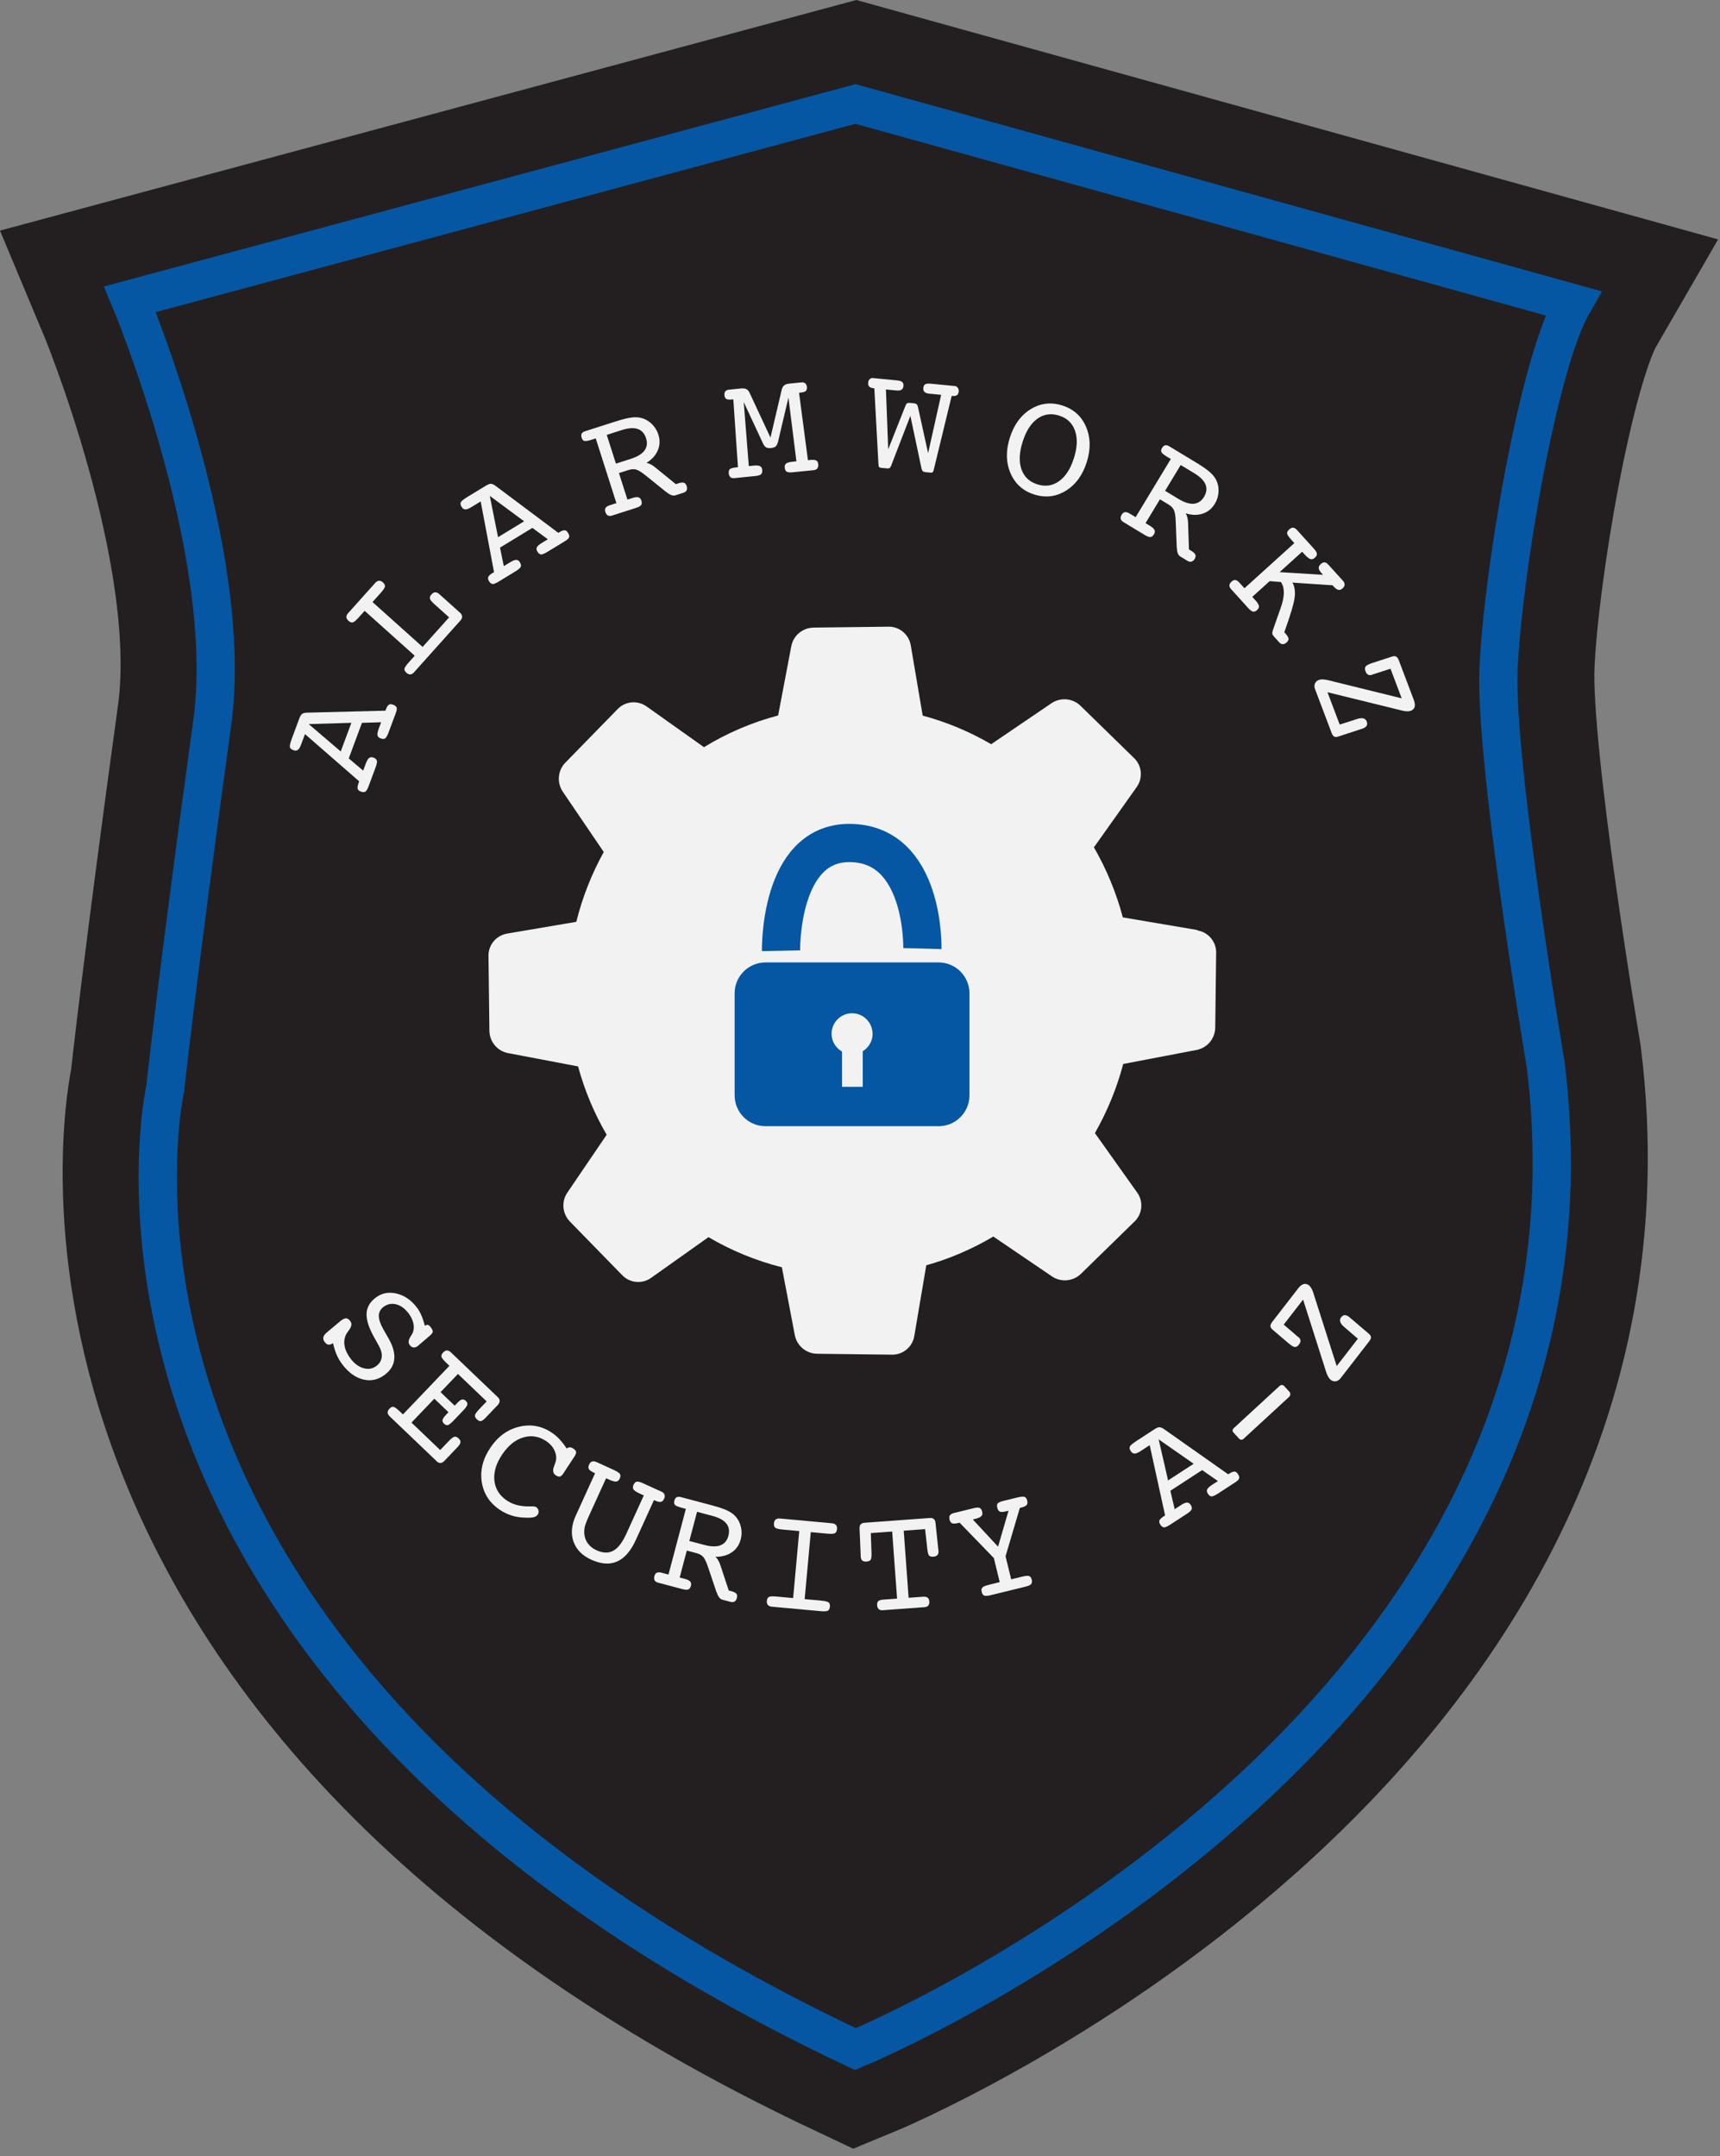 <svg width="225" height="282" viewBox="0 0 225 282" fill="none" xmlns="http://www.w3.org/2000/svg">
<rect x="0" y="0" width="225" height="282" fill="#808080" stroke="none"/>
<g clip-path="url(#clip0_3_99)">
<path d="M17.06 38.51C17.06 38.51 30.91 71.51 27.83 93.86C23.26 127.04 21.67 141.76 21.67 141.76C21.67 141.76 4.74 216.8 111.96 267.36C111.96 267.36 213.03 225.85 202.25 138.56C202.25 138.56 195.58 99.18 196.09 86.93C196.6 74.68 201.22 47.01 205.84 39.03L111.97 12.96L17.06 38.51Z" fill="#231F20" stroke="#231F20" stroke-width="25" stroke-miterlimit="10"/>
<path d="M44.574 98.278L45.965 94.534L40.382 94.699L44.574 98.278ZM39.895 96.008L39.399 97.345C39.261 97.717 39.114 97.962 38.96 98.078C38.802 98.186 38.604 98.195 38.366 98.107C38.115 98.014 37.968 97.887 37.925 97.724C37.877 97.554 37.962 97.176 38.179 96.59L39.148 93.981C39.273 93.645 39.403 93.436 39.538 93.354C39.668 93.264 39.871 93.214 40.145 93.205L50.419 92.948L50.477 92.793C50.599 92.463 50.728 92.254 50.865 92.166C51.002 92.078 51.19 92.078 51.428 92.167C51.678 92.26 51.83 92.382 51.885 92.535C51.933 92.685 51.899 92.918 51.781 93.236L50.856 95.726C50.684 96.189 50.527 96.471 50.385 96.572C50.24 96.664 50.042 96.663 49.792 96.57C49.56 96.484 49.424 96.354 49.385 96.179C49.342 95.997 49.394 95.707 49.541 95.31L49.858 94.459L47.349 94.537L45.621 99.188L47.508 100.784L47.837 99.897C47.987 99.494 48.138 99.237 48.29 99.127C48.436 99.014 48.625 99.001 48.857 99.088C49.107 99.18 49.256 99.312 49.304 99.483C49.348 99.645 49.287 99.949 49.121 100.394L48.227 102.802C48.082 103.192 47.94 103.435 47.801 103.529C47.655 103.621 47.458 103.62 47.207 103.527C46.969 103.439 46.828 103.314 46.784 103.152C46.74 102.989 46.787 102.725 46.923 102.359L46.987 102.185L39.895 96.008Z" fill="#F2F2F3"/>
<path d="M56.845 79.034C56.481 78.708 56.279 78.46 56.237 78.292C56.196 78.124 56.266 77.938 56.449 77.734C56.605 77.56 56.768 77.47 56.939 77.466C57.104 77.456 57.282 77.537 57.471 77.706L57.783 77.986L60.176 80.131C60.346 80.283 60.438 80.448 60.452 80.627C60.462 80.802 60.392 80.972 60.245 81.137L54.463 87.587L54.157 87.929C54 88.103 53.839 88.195 53.674 88.204C53.508 88.213 53.339 88.14 53.164 87.983C52.97 87.809 52.885 87.641 52.908 87.478C52.931 87.307 53.108 87.037 53.438 86.668L54.253 85.759L47.7 79.886L46.886 80.795C46.564 81.154 46.317 81.357 46.144 81.403C45.971 81.44 45.785 81.37 45.586 81.191C45.407 81.031 45.315 80.87 45.311 80.709C45.306 80.538 45.389 80.359 45.558 80.169L45.839 79.857L48.778 76.577L49.084 76.235C49.241 76.061 49.404 75.966 49.574 75.953C49.744 75.939 49.916 76.01 50.09 76.166C50.289 76.344 50.377 76.524 50.355 76.705C50.332 76.877 50.156 77.147 49.825 77.516L48.73 78.737L55.282 84.61L58.75 80.741L56.845 79.034Z" fill="#F2F2F3"/>
<path d="M65.15 70.258L68.56 68.178L64.072 64.853L65.15 70.258ZM62.88 65.58L61.663 66.322C61.324 66.529 61.058 66.63 60.864 66.626C60.673 66.613 60.512 66.498 60.38 66.281C60.24 66.053 60.204 65.862 60.27 65.708C60.338 65.544 60.639 65.3 61.172 64.974L63.548 63.525C63.854 63.339 64.085 63.255 64.242 63.274C64.4 63.284 64.59 63.37 64.811 63.532L73.039 69.69L73.181 69.603C73.481 69.42 73.712 69.337 73.874 69.352C74.036 69.368 74.183 69.484 74.316 69.701C74.454 69.928 74.498 70.119 74.447 70.272C74.392 70.42 74.22 70.582 73.931 70.758L71.664 72.142C71.241 72.399 70.943 72.524 70.77 72.515C70.599 72.497 70.444 72.374 70.305 72.147C70.177 71.935 70.151 71.749 70.228 71.588C70.307 71.417 70.527 71.222 70.888 71.002L71.664 70.529L69.645 69.038L65.409 71.621L65.903 74.043L66.711 73.549C67.078 73.326 67.355 73.218 67.543 73.225C67.727 73.227 67.884 73.334 68.013 73.545C68.152 73.773 68.187 73.969 68.119 74.132C68.053 74.287 67.817 74.488 67.412 74.735L65.219 76.072C64.863 76.289 64.602 76.392 64.434 76.38C64.263 76.362 64.108 76.239 63.969 76.011C63.837 75.794 63.804 75.609 63.87 75.454C63.935 75.3 64.135 75.121 64.469 74.917L64.627 74.821L62.88 65.58Z" fill="#F2F2F3"/>
<path d="M79.37 56.875L80.572 60.633L82.497 60.017C83.365 59.74 83.967 59.377 84.302 58.928C84.641 58.471 84.712 57.932 84.513 57.312C84.313 56.686 83.948 56.283 83.419 56.103C82.891 55.924 82.201 55.97 81.352 56.242L79.37 56.875ZM82.077 65.34L82.709 65.138C83.069 65.022 83.339 64.991 83.519 65.043C83.7 65.094 83.827 65.235 83.9 65.464C83.98 65.712 83.97 65.907 83.872 66.047C83.773 66.188 83.544 66.316 83.184 66.431L80.059 67.43C79.848 67.498 79.669 67.494 79.522 67.418C79.372 67.335 79.263 67.186 79.194 66.969C79.12 66.74 79.13 66.555 79.222 66.416C79.314 66.278 79.503 66.162 79.788 66.071L80.095 65.973L80.635 65.801L77.929 57.336L77.389 57.509C76.924 57.657 76.609 57.71 76.445 57.667C76.281 57.624 76.16 57.481 76.083 57.239C76.016 57.028 76.018 56.853 76.089 56.714C76.167 56.573 76.315 56.468 76.532 56.399L80.457 55.144C81.406 54.84 82.128 54.661 82.623 54.605C83.122 54.541 83.567 54.566 83.959 54.68C84.464 54.826 84.907 55.091 85.29 55.475C85.678 55.856 85.957 56.311 86.125 56.838C86.353 57.551 86.329 58.235 86.054 58.891C85.782 59.538 85.287 60.086 84.57 60.534C84.76 60.575 84.938 60.638 85.101 60.723C85.271 60.805 85.443 60.914 85.616 61.05L88.402 63.318L88.709 63.219C89.056 63.108 89.311 63.082 89.473 63.139C89.633 63.191 89.75 63.334 89.826 63.57C89.895 63.787 89.893 63.972 89.819 64.126C89.749 64.271 89.609 64.377 89.398 64.445L88.347 64.781C88.043 64.878 87.674 64.75 87.24 64.397C87.191 64.371 87.153 64.349 87.126 64.33L84.475 62.194C83.933 61.76 83.515 61.5 83.221 61.416C82.934 61.33 82.595 61.35 82.204 61.475L80.967 61.87L82.077 65.34Z" fill="#F2F2F3"/>
<path d="M100.788 57.229L102.267 50.936C102.334 50.694 102.441 50.513 102.586 50.394C102.737 50.274 102.962 50.199 103.26 50.169L104.854 50.009C105.061 49.989 105.222 50.031 105.337 50.137C105.459 50.236 105.53 50.393 105.551 50.607C105.576 50.853 105.525 51.031 105.399 51.142C105.279 51.246 105.04 51.316 104.684 51.351L104.528 51.367L105.688 60.182L105.911 60.16C106.332 60.117 106.619 60.138 106.771 60.22C106.923 60.297 107.012 60.465 107.038 60.724C107.06 60.95 107.02 61.131 106.915 61.266C106.811 61.394 106.648 61.469 106.428 61.492L103.697 61.766C103.322 61.803 103.06 61.777 102.914 61.687C102.768 61.597 102.681 61.422 102.655 61.163C102.63 60.911 102.693 60.728 102.846 60.614C102.998 60.501 103.304 60.421 103.764 60.375L104.182 60.333L103.139 51.997L101.776 57.777C101.706 58.059 101.605 58.259 101.473 58.377C101.341 58.495 101.132 58.568 100.847 58.597C100.575 58.624 100.363 58.593 100.21 58.504C100.056 58.408 99.921 58.232 99.803 57.975L97.29 52.584L97.953 60.958L98.604 60.893C98.986 60.854 99.26 60.879 99.426 60.967C99.592 61.055 99.687 61.219 99.711 61.459C99.737 61.718 99.687 61.906 99.562 62.023C99.436 62.141 99.182 62.219 98.8 62.257L96.079 62.53C95.853 62.553 95.675 62.512 95.547 62.407C95.425 62.301 95.352 62.132 95.329 61.899C95.303 61.639 95.357 61.457 95.49 61.352C95.623 61.241 95.9 61.164 96.321 61.122L96.534 61.1L95.929 52.23L95.774 52.245C95.417 52.281 95.167 52.261 95.021 52.184C94.876 52.1 94.79 51.935 94.766 51.689C94.744 51.475 94.783 51.308 94.882 51.187C94.981 51.059 95.133 50.985 95.341 50.964L96.934 50.804C97.232 50.774 97.464 50.803 97.63 50.891C97.802 50.979 97.942 51.135 98.05 51.359L100.788 57.229Z" fill="#F2F2F3"/>
<path d="M116.19 58.764L118.427 53.114C118.506 52.913 118.583 52.789 118.66 52.744C118.743 52.694 118.882 52.678 119.076 52.697L119.514 52.739C119.702 52.758 119.832 52.8 119.904 52.865C119.982 52.932 120.042 53.056 120.084 53.236L121.409 59.272L123.114 51.638L121.588 51.489C121.29 51.46 121.075 51.387 120.942 51.269C120.816 51.152 120.764 50.98 120.786 50.754C120.81 50.507 120.892 50.342 121.031 50.257C121.177 50.173 121.431 50.149 121.794 50.184L124.933 50.49C125.076 50.504 125.196 50.581 125.293 50.721C125.391 50.855 125.431 51.016 125.413 51.204C125.392 51.424 125.314 51.584 125.18 51.682C125.047 51.773 124.857 51.807 124.611 51.783L124.494 51.772L122.168 61.357C122.129 61.556 122.077 61.685 122.012 61.744C121.954 61.804 121.864 61.828 121.741 61.816L121.05 61.749C120.901 61.734 120.791 61.694 120.719 61.628C120.647 61.562 120.589 61.446 120.547 61.278L119.089 54.386L116.57 60.91C116.509 61.068 116.44 61.169 116.363 61.214C116.287 61.259 116.168 61.274 116.006 61.258L115.277 61.187C115.147 61.174 115.053 61.136 114.994 61.071C114.942 61.001 114.914 60.854 114.909 60.631L114.376 50.787L114.259 50.776C114.007 50.751 113.821 50.677 113.702 50.555C113.59 50.432 113.544 50.264 113.565 50.051C113.584 49.856 113.651 49.703 113.767 49.59C113.882 49.477 114.015 49.427 114.164 49.442L117.313 49.748C117.669 49.783 117.907 49.855 118.028 49.965C118.154 50.075 118.206 50.254 118.182 50.5C118.159 50.727 118.072 50.885 117.919 50.975C117.773 51.065 117.554 51.096 117.263 51.068L115.892 50.935L116.19 58.764Z" fill="#F2F2F3"/>
<path d="M142.161 60.443C141.623 62.144 140.709 63.391 139.42 64.185C138.133 64.973 136.754 65.135 135.283 64.669C133.824 64.208 132.793 63.281 132.189 61.888C131.591 60.497 131.56 58.954 132.095 57.26C132.637 55.547 133.548 54.298 134.827 53.514C136.107 52.725 137.487 52.563 138.964 53.031C140.435 53.496 141.47 54.424 142.068 55.815C142.666 57.206 142.697 58.748 142.161 60.443ZM135.701 63.347C136.744 63.677 137.689 63.539 138.536 62.933C139.392 62.322 140.041 61.316 140.485 59.913C140.928 58.51 140.975 57.316 140.624 56.331C140.281 55.342 139.589 54.682 138.546 54.353C137.497 54.021 136.549 54.158 135.701 54.764C134.862 55.366 134.219 56.374 133.771 57.79C133.328 59.193 133.277 60.389 133.62 61.378C133.971 62.363 134.665 63.019 135.701 63.347Z" fill="#F2F2F3"/>
<path d="M154.452 60.816L152.41 64.192L154.139 65.238C154.919 65.71 155.588 65.925 156.147 65.882C156.714 65.837 157.166 65.536 157.503 64.979C157.844 64.417 157.908 63.877 157.695 63.36C157.482 62.844 156.995 62.355 156.231 61.893L154.452 60.816ZM149.852 68.42L150.42 68.764C150.743 68.959 150.945 69.142 151.025 69.312C151.104 69.482 151.082 69.67 150.957 69.876C150.822 70.099 150.67 70.22 150.499 70.238C150.328 70.256 150.081 70.168 149.758 69.972L146.95 68.274C146.761 68.159 146.646 68.022 146.607 67.861C146.57 67.694 146.611 67.514 146.729 67.319C146.854 67.112 146.999 66.999 147.164 66.977C147.33 66.955 147.54 67.022 147.797 67.177L148.072 67.344L148.557 67.637L153.157 60.033L152.672 59.74C152.254 59.487 152.008 59.285 151.932 59.133C151.857 58.98 151.885 58.796 152.016 58.578C152.131 58.389 152.264 58.276 152.416 58.238C152.574 58.204 152.75 58.246 152.945 58.364L156.471 60.497C157.323 61.013 157.933 61.438 158.3 61.775C158.676 62.109 158.95 62.461 159.122 62.831C159.344 63.308 159.436 63.816 159.398 64.356C159.366 64.9 159.207 65.409 158.92 65.882C158.533 66.523 158.001 66.954 157.326 67.178C156.66 67.398 155.922 67.386 155.112 67.139C155.207 67.311 155.276 67.486 155.32 67.664C155.369 67.847 155.4 68.048 155.411 68.268L155.534 71.857L155.81 72.024C156.122 72.213 156.309 72.387 156.372 72.547C156.439 72.701 156.408 72.884 156.28 73.096C156.162 73.291 156.021 73.411 155.857 73.456C155.701 73.499 155.529 73.463 155.339 73.349L154.395 72.778C154.122 72.612 153.976 72.25 153.957 71.691C153.944 71.637 153.936 71.594 153.932 71.562L153.799 68.16C153.77 67.465 153.691 66.98 153.561 66.703C153.437 66.431 153.2 66.188 152.849 65.976L151.737 65.303L149.852 68.42Z" fill="#F2F2F3"/>
<path d="M163.816 78.062L164.255 78.547C164.513 78.832 164.656 79.067 164.683 79.253C164.711 79.439 164.635 79.612 164.457 79.774C164.264 79.949 164.083 80.02 163.914 79.989C163.745 79.957 163.531 79.799 163.274 79.515L161.032 77.038C160.884 76.874 160.814 76.71 160.822 76.544C160.839 76.379 160.933 76.22 161.101 76.067C161.28 75.905 161.449 75.835 161.61 75.857C161.774 75.884 161.959 76.011 162.165 76.237L162.374 76.469L162.794 76.933L169.317 71.028L168.898 70.564C168.566 70.198 168.39 69.931 168.371 69.764C168.356 69.593 168.448 69.417 168.646 69.238C168.815 69.085 168.98 69.011 169.141 69.014C169.311 69.018 169.471 69.102 169.619 69.266L171.86 71.742C172.118 72.027 172.254 72.255 172.269 72.426C172.283 72.597 172.194 72.77 172.001 72.945C171.808 73.12 171.614 73.177 171.419 73.117C171.223 73.056 170.962 72.845 170.634 72.483L170.339 72.157L167.393 74.825L173.072 75.177L172.994 75.09L172.849 74.93C172.635 74.694 172.521 74.485 172.507 74.305C172.493 74.124 172.578 73.951 172.761 73.785C172.95 73.615 173.119 73.536 173.271 73.548C173.427 73.555 173.588 73.651 173.754 73.835L175.688 75.97C175.836 76.135 175.904 76.302 175.891 76.471C175.883 76.637 175.794 76.796 175.625 76.949C175.437 77.119 175.249 77.184 175.062 77.142C174.885 77.101 174.665 76.936 174.403 76.646L174.311 76.545L169.067 76.194C169.36 76.692 169.457 77.343 169.357 78.144C169.257 78.946 168.806 80.461 168.004 82.688L168.122 82.819C168.393 83.118 168.538 83.351 168.557 83.518C168.576 83.685 168.492 83.853 168.304 84.024C168.135 84.177 167.965 84.251 167.795 84.248C167.634 84.244 167.479 84.16 167.33 83.996L166.701 83.301C166.561 83.147 166.476 83.018 166.444 82.915C166.416 82.817 166.43 82.677 166.485 82.495C166.514 82.391 166.761 81.679 167.228 80.361L167.501 79.6C167.79 78.785 167.937 78.099 167.942 77.541C167.952 76.98 167.825 76.505 167.563 76.119L166.09 76.004L163.816 78.062Z" fill="#F2F2F3"/>
<path d="M181.896 87.458L179.962 88.085C179.881 88.109 179.802 88.132 179.727 88.153C179.66 88.179 179.59 88.205 179.517 88.233C179.297 88.316 179.114 88.319 178.967 88.242C178.828 88.17 178.714 88.014 178.624 87.777C178.539 87.552 178.534 87.365 178.611 87.218C178.696 87.075 178.875 86.951 179.149 86.847L179.505 86.713L182.071 85.878C182.293 85.801 182.476 85.798 182.621 85.868C182.768 85.945 182.887 86.102 182.977 86.339L184.953 91.564C185.089 91.923 185.121 92.221 185.051 92.456C184.986 92.69 184.822 92.856 184.56 92.955C184.426 93.006 184.272 93.029 184.097 93.026C183.93 93.026 183.74 93.004 183.528 92.959L173.653 90.534L175.253 94.763L177.431 94.065C177.437 94.062 177.45 94.058 177.468 94.051C178.18 93.816 178.617 93.915 178.781 94.348C178.866 94.573 178.864 94.761 178.776 94.913C178.693 95.063 178.515 95.19 178.241 95.293C178.241 95.293 178.2 95.305 178.119 95.329C178.043 95.351 177.969 95.375 177.896 95.403L175.08 96.322C174.852 96.401 174.669 96.404 174.53 96.331C174.397 96.256 174.286 96.1 174.196 95.863L172.026 90.126C171.927 89.865 171.923 89.623 172.013 89.401C172.103 89.179 172.27 89.022 172.513 88.93C172.659 88.874 172.835 88.85 173.039 88.856C173.243 88.862 173.487 88.899 173.77 88.966L183.361 91.331L181.896 87.458Z" fill="#F2F2F3"/>
<path d="M17 39.14C17 39.14 30.85 72.14 27.77 94.49C23.2 127.67 21.61 142.39 21.61 142.39C21.61 142.39 4.68 217.43 111.9 267.99C111.9 267.99 212.97 226.48 202.19 139.19C202.19 139.19 195.52 99.81 196.03 87.56C196.54 75.31 201.16 47.64 205.78 39.66L111.91 13.6L17 39.14Z" stroke="#0557A3" stroke-width="5" stroke-miterlimit="10"/>
<path d="M43.568 175.673C43.314 175.823 43.108 175.883 42.949 175.855C42.785 175.832 42.627 175.718 42.475 175.514C42.312 175.295 42.254 175.082 42.303 174.875C42.35 174.677 42.512 174.464 42.787 174.234L44.527 172.778L44.668 172.672C44.919 172.486 45.131 172.4 45.306 172.416C45.484 172.438 45.657 172.56 45.824 172.785C46.058 173.098 46.001 173.49 45.653 173.96C45.475 174.19 45.35 174.377 45.279 174.52C45.049 174.975 44.982 175.472 45.075 176.011C45.173 176.556 45.426 177.102 45.835 177.65C46.337 178.323 46.903 178.75 47.533 178.93C48.166 179.115 48.731 179.023 49.227 178.653C49.639 178.346 49.873 177.968 49.929 177.52C49.989 177.078 49.87 176.581 49.573 176.031L48.866 174.756C48.211 173.563 47.908 172.562 47.956 171.755C48.003 170.948 48.406 170.262 49.162 169.698C49.961 169.102 50.877 168.931 51.91 169.184C52.947 169.441 53.833 170.064 54.569 171.05C54.783 171.337 54.97 171.669 55.129 172.045C55.293 172.418 55.444 172.866 55.582 173.388C55.741 173.286 55.877 173.25 55.989 173.28C56.101 173.31 56.223 173.414 56.355 173.592C56.526 173.821 56.611 174.006 56.61 174.145C56.608 174.284 56.487 174.46 56.247 174.671L54.693 176.001L54.614 176.06C54.432 176.196 54.249 176.251 54.067 176.224C53.89 176.194 53.731 176.085 53.591 175.897C53.385 175.62 53.419 175.262 53.692 174.823C53.856 174.586 53.966 174.391 54.021 174.236C54.154 173.869 54.17 173.471 54.069 173.043C53.969 172.614 53.765 172.194 53.458 171.781C52.986 171.15 52.447 170.753 51.838 170.59C51.233 170.432 50.677 170.542 50.171 170.919C49.774 171.215 49.57 171.595 49.558 172.058C49.551 172.527 49.731 173.095 50.099 173.763L50.877 175.132C51.434 176.13 51.664 177.021 51.569 177.808C51.478 178.59 51.062 179.258 50.321 179.81C49.445 180.464 48.497 180.664 47.478 180.408C46.464 180.149 45.551 179.474 44.737 178.384C44.457 178.008 44.223 177.602 44.035 177.165C43.848 176.728 43.692 176.231 43.568 175.673Z" fill="#F2F2F3"/>
<path d="M51.308 185.551L50.976 185.234C50.807 185.072 50.718 184.906 50.709 184.735C50.706 184.57 50.785 184.402 50.947 184.233C51.127 184.044 51.297 183.965 51.459 183.993C51.63 184.021 51.897 184.209 52.259 184.555L52.711 184.987L58.79 178.626L58.338 178.194C57.985 177.857 57.788 177.601 57.748 177.427C57.716 177.253 57.792 177.069 57.977 176.876C58.143 176.702 58.307 176.615 58.468 176.616C58.639 176.617 58.813 176.703 58.992 176.874L59.31 177.177L65.142 182.75C65.302 182.903 65.374 183.067 65.36 183.242C65.355 183.418 65.264 183.597 65.089 183.78L63.497 185.447C63.263 185.691 63.066 185.827 62.905 185.854C62.744 185.88 62.572 185.806 62.389 185.631C62.196 185.446 62.111 185.266 62.135 185.091C62.163 184.92 62.35 184.653 62.697 184.291L63.662 183.281L59.906 179.692L57.632 182.071L59.482 183.839L59.839 183.464C60.082 183.21 60.284 183.065 60.444 183.029C60.609 182.998 60.776 183.063 60.946 183.225C61.111 183.383 61.172 183.545 61.13 183.711C61.097 183.878 60.914 184.135 60.581 184.484L59.326 185.797C58.989 186.15 58.74 186.344 58.579 186.38C58.419 186.416 58.254 186.353 58.085 186.191C57.915 186.029 57.851 185.86 57.894 185.684C57.94 185.513 58.119 185.265 58.429 184.94L58.665 184.693L56.816 182.925L53.827 186.053L57.583 189.642L58.676 188.499C59.022 188.136 59.28 187.937 59.45 187.901C59.624 187.869 59.807 187.946 60 188.13C60.179 188.301 60.257 188.47 60.233 188.636C60.218 188.802 60.083 189.019 59.826 189.287L58.126 191.067C57.964 191.236 57.798 191.325 57.628 191.334C57.458 191.342 57.295 191.272 57.14 191.124L51.308 185.551Z" fill="#F2F2F3"/>
<path d="M74.126 189.44C74.279 189.331 74.424 189.28 74.561 189.286C74.698 189.292 74.858 189.358 75.041 189.482C75.241 189.617 75.348 189.76 75.363 189.912C75.378 190.064 75.284 190.291 75.079 190.593C74.721 191.121 74.393 191.618 74.093 192.083C73.797 192.543 73.669 192.744 73.709 192.684C73.538 192.938 73.378 193.081 73.229 193.114C73.085 193.142 72.902 193.081 72.681 192.931C72.325 192.69 72.265 192.28 72.501 191.7C72.565 191.524 72.614 191.388 72.647 191.292C72.819 190.819 72.796 190.324 72.58 189.807C72.367 189.286 71.999 188.848 71.476 188.494C70.522 187.847 69.52 187.679 68.468 187.989C67.42 188.293 66.498 189.033 65.702 190.208C64.906 191.383 64.562 192.518 64.669 193.613C64.786 194.707 65.323 195.578 66.283 196.228C66.595 196.44 66.943 196.612 67.325 196.745C67.71 196.873 68.119 196.953 68.552 196.987C68.749 197.011 69.034 197.019 69.408 197.013C69.785 197.001 70.028 197.032 70.136 197.105C70.303 197.218 70.405 197.37 70.441 197.56C70.487 197.748 70.455 197.923 70.345 198.084C70.236 198.246 70.065 198.358 69.834 198.422C69.611 198.483 69.254 198.505 68.763 198.487C68.11 198.477 67.506 198.386 66.953 198.216C66.4 198.046 65.87 197.789 65.364 197.446C64.032 196.544 63.251 195.33 63.018 193.804C62.79 192.273 63.172 190.774 64.165 189.308C65.147 187.858 66.403 186.951 67.932 186.587C69.46 186.223 70.89 186.492 72.221 187.394C72.577 187.635 72.909 187.923 73.217 188.257C73.531 188.596 73.834 188.99 74.126 189.44Z" fill="#F2F2F3"/>
<path d="M77.847 192.674L77.704 192.61C77.349 192.448 77.125 192.288 77.032 192.131C76.945 191.977 76.955 191.782 77.063 191.545C77.163 191.325 77.292 191.191 77.45 191.142C77.612 191.086 77.805 191.11 78.03 191.213L78.43 191.395L80.251 192.225C80.731 192.444 81.015 192.63 81.102 192.784C81.192 192.933 81.181 193.128 81.071 193.371C80.963 193.608 80.81 193.739 80.613 193.763C80.416 193.788 80.101 193.702 79.668 193.505L79.286 193.33L77.067 198.2C76.767 198.858 76.578 199.351 76.5 199.68C76.43 200.006 76.409 200.326 76.438 200.64C76.481 201.095 76.64 201.508 76.915 201.877C77.197 202.248 77.563 202.536 78.013 202.742C78.86 203.128 79.592 203.154 80.21 202.82C80.833 202.488 81.403 201.754 81.922 200.617L84.218 195.578L83.747 195.363C83.285 195.153 82.994 194.967 82.875 194.805C82.764 194.64 82.764 194.436 82.874 194.193C82.985 193.95 83.123 193.813 83.288 193.781C83.456 193.742 83.735 193.812 84.126 193.991L86.09 194.886L86.516 195.08C86.73 195.177 86.865 195.303 86.923 195.459C86.987 195.617 86.971 195.802 86.873 196.015C86.765 196.252 86.625 196.389 86.451 196.424C86.278 196.459 86.019 196.399 85.675 196.242L85.551 196.186L83.166 201.42C82.51 202.859 81.694 203.793 80.719 204.222C79.752 204.647 78.624 204.565 77.332 203.977C76.165 203.445 75.395 202.661 75.023 201.626C74.659 200.587 74.755 199.458 75.311 198.237L77.847 192.674Z" fill="#F2F2F3"/>
<path d="M91.184 197.721L90.175 201.535L92.129 202.052C93.01 202.285 93.712 202.303 94.236 202.105C94.768 201.902 95.117 201.486 95.284 200.857C95.452 200.221 95.361 199.685 95.012 199.249C94.663 198.813 94.057 198.481 93.195 198.253L91.184 197.721ZM88.911 206.312L89.553 206.482C89.918 206.579 90.162 206.697 90.287 206.838C90.411 206.979 90.443 207.165 90.381 207.398C90.314 207.65 90.202 207.809 90.043 207.875C89.884 207.94 89.622 207.925 89.257 207.828L86.085 206.989C85.871 206.932 85.722 206.832 85.639 206.689C85.557 206.54 85.546 206.355 85.604 206.134C85.666 205.901 85.773 205.751 85.925 205.684C86.078 205.617 86.299 205.621 86.588 205.698L86.9 205.78L87.447 205.925L89.72 197.334L89.173 197.189C88.701 197.064 88.407 196.939 88.292 196.815C88.177 196.69 88.152 196.505 88.217 196.259C88.273 196.045 88.369 195.899 88.505 195.82C88.646 195.743 88.827 195.734 89.047 195.792L93.031 196.846C93.994 197.101 94.699 197.338 95.147 197.557C95.602 197.772 95.963 198.033 96.233 198.34C96.579 198.735 96.811 199.196 96.927 199.725C97.049 200.256 97.039 200.789 96.897 201.324C96.706 202.048 96.318 202.612 95.733 203.016C95.156 203.415 94.444 203.611 93.597 203.603C93.736 203.74 93.852 203.889 93.944 204.048C94.043 204.209 94.129 204.393 94.202 204.601L95.33 208.011L95.642 208.093C95.994 208.186 96.223 208.301 96.329 208.437C96.436 208.566 96.458 208.75 96.395 208.989C96.337 209.21 96.235 209.365 96.09 209.454C95.953 209.539 95.778 209.553 95.564 209.497L94.497 209.215C94.188 209.133 93.946 208.826 93.77 208.295C93.742 208.247 93.722 208.208 93.71 208.178L92.624 204.951C92.401 204.293 92.189 203.849 91.987 203.621C91.791 203.394 91.495 203.228 91.098 203.123L89.842 202.791L88.911 206.312Z" fill="#F2F2F3"/>
<path d="M107.457 209.341C107.957 209.387 108.27 209.465 108.397 209.575C108.531 209.678 108.587 209.86 108.563 210.119C108.539 210.385 108.45 210.563 108.298 210.654C108.153 210.739 107.831 210.758 107.332 210.713L101.429 210.172L100.972 210.13C100.738 210.109 100.565 210.034 100.453 209.906C100.34 209.778 100.295 209.598 100.316 209.364C100.34 209.105 100.427 208.937 100.578 208.859C100.73 208.775 101.055 208.755 101.554 208.801L103.752 209.002L104.554 200.24L102.356 200.039C101.87 199.994 101.557 199.917 101.417 199.806C101.277 199.688 101.219 199.497 101.244 199.231C101.266 198.991 101.343 198.822 101.477 198.723C101.611 198.617 101.801 198.576 102.047 198.598L102.485 198.638L108.388 199.179L108.845 199.221C109.078 199.242 109.248 199.316 109.354 199.444C109.466 199.572 109.512 199.752 109.491 199.986C109.466 200.252 109.375 200.43 109.216 200.52C109.065 200.604 108.746 200.624 108.259 200.579L106.062 200.378L105.26 209.14L107.457 209.341Z" fill="#F2F2F3"/>
<path d="M114.002 203.042C114.024 203.53 113.989 203.846 113.895 203.99C113.807 204.127 113.617 204.206 113.324 204.227C113.097 204.244 112.921 204.198 112.795 204.089C112.676 203.974 112.608 203.799 112.591 203.566C112.591 203.566 112.591 203.517 112.59 203.419C112.589 203.315 112.584 203.21 112.577 203.107L112.44 199.885C112.435 199.644 112.488 199.467 112.597 199.355C112.706 199.236 112.884 199.168 113.13 199.15L121.594 198.532C121.841 198.514 122.027 198.556 122.152 198.658C122.276 198.754 122.351 198.921 122.375 199.161L122.716 202.367C122.725 202.484 122.736 202.594 122.75 202.698C122.764 202.801 122.771 202.85 122.77 202.843C122.787 203.077 122.738 203.257 122.624 203.383C122.508 203.502 122.327 203.571 122.08 203.589C121.821 203.608 121.637 203.556 121.531 203.433C121.423 203.304 121.345 202.996 121.297 202.51L121.015 199.985L118.22 200.189L118.859 208.964L120.359 208.855L120.739 208.827C121.012 208.807 121.214 208.848 121.345 208.949C121.476 209.044 121.55 209.208 121.567 209.442C121.584 209.669 121.538 209.849 121.43 209.981C121.322 210.106 121.157 210.177 120.937 210.193L115.473 210.592C115.252 210.608 115.079 210.562 114.953 210.453C114.827 210.338 114.756 210.167 114.74 209.94C114.722 209.7 114.771 209.523 114.887 209.41C115.009 209.297 115.223 209.229 115.528 209.207L115.85 209.183L117.35 209.074L116.71 200.299L113.915 200.502L114.002 203.042Z" fill="#F2F2F3"/>
<path d="M133.663 206.211C134.15 206.091 134.472 206.063 134.628 206.125C134.788 206.18 134.9 206.333 134.962 206.586C135.025 206.846 135 207.043 134.885 207.178C134.776 207.305 134.516 207.419 134.105 207.52L129.599 208.623C129.188 208.724 128.904 208.743 128.748 208.681C128.591 208.612 128.48 208.448 128.417 208.189C128.355 207.936 128.386 207.748 128.51 207.623C128.638 207.491 128.936 207.368 129.404 207.254L130.78 206.917L130.009 203.768L125.528 199.144L125.367 199.183C124.988 199.276 124.716 199.289 124.552 199.222C124.388 199.155 124.275 198.995 124.213 198.742C124.156 198.508 124.171 198.323 124.259 198.188C124.351 198.045 124.52 197.943 124.767 197.883L125.194 197.778L127.366 197.246C127.739 197.155 128.001 197.144 128.152 197.214C128.31 197.283 128.42 197.444 128.482 197.697C128.544 197.95 128.508 198.146 128.375 198.286C128.248 198.424 127.979 198.544 127.568 198.645L127.255 198.721L130.558 202.276L131.931 197.576L131.542 197.671C131.2 197.755 130.951 197.762 130.793 197.694C130.636 197.625 130.526 197.464 130.464 197.211C130.399 196.946 130.412 196.752 130.502 196.629C130.593 196.506 130.869 196.388 131.331 196.275L131.577 196.215L133.076 195.848C133.557 195.73 133.876 195.706 134.033 195.774C134.196 195.835 134.309 195.995 134.372 196.254C134.434 196.507 134.408 196.701 134.293 196.837C134.185 196.97 133.942 197.084 133.562 197.176L133.411 197.214L131.54 203.533L132.278 206.55L133.663 206.211Z" fill="#F2F2F3"/>
<path d="M152.802 193.615L156.149 191.437L151.567 188.244L152.802 193.615ZM150.396 189.005L149.201 189.783C148.868 190 148.605 190.109 148.412 190.11C148.221 190.103 148.056 189.992 147.917 189.78C147.772 189.556 147.73 189.366 147.791 189.209C147.854 189.044 148.148 188.791 148.672 188.45L151.005 186.932C151.305 186.737 151.533 186.646 151.69 186.661C151.849 186.666 152.041 186.747 152.267 186.903L160.671 192.818L160.81 192.727C161.105 192.535 161.333 192.445 161.496 192.456C161.658 192.467 161.809 192.578 161.947 192.791C162.093 193.015 162.142 193.204 162.095 193.359C162.045 193.508 161.878 193.675 161.594 193.86L159.367 195.309C158.953 195.578 158.659 195.711 158.485 195.708C158.314 195.695 158.155 195.577 158.01 195.353C157.875 195.146 157.844 194.96 157.916 194.797C157.99 194.624 158.204 194.422 158.559 194.192L159.32 193.696L157.259 192.265L153.101 194.97L153.664 197.377L154.458 196.86C154.818 196.626 155.092 196.509 155.28 196.512C155.464 196.508 155.624 196.61 155.759 196.818C155.904 197.041 155.946 197.236 155.882 197.401C155.821 197.558 155.591 197.766 155.193 198.025L153.04 199.425C152.691 199.653 152.432 199.763 152.264 199.755C152.093 199.743 151.934 199.624 151.789 199.401C151.65 199.188 151.612 199.003 151.673 198.847C151.735 198.69 151.929 198.506 152.256 198.293L152.412 198.191L150.396 189.005Z" fill="#F2F2F3"/>
<path d="M162.679 188.171C162.583 188.259 162.48 188.301 162.37 188.296C162.26 188.282 162.156 188.223 162.059 188.117L161.358 187.356C161.274 187.265 161.234 187.169 161.239 187.067C161.248 186.962 161.3 186.865 161.396 186.777L167.352 181.294C167.462 181.192 167.573 181.139 167.684 181.135C167.794 181.13 167.892 181.173 167.975 181.264L168.676 182.026C168.756 182.112 168.793 182.224 168.787 182.362C168.777 182.495 168.726 182.604 168.635 182.688L162.679 188.171Z" fill="#F2F2F3"/>
<path d="M167.927 173.239L169.473 174.56C169.536 174.617 169.596 174.672 169.654 174.725C169.711 174.769 169.77 174.815 169.832 174.863C170.017 175.007 170.116 175.161 170.127 175.327C170.138 175.483 170.065 175.662 169.91 175.862C169.762 176.053 169.606 176.154 169.44 176.166C169.273 176.168 169.074 176.08 168.843 175.9L168.542 175.667L166.489 173.916C166.308 173.767 166.209 173.613 166.193 173.452C166.182 173.287 166.254 173.103 166.409 172.903L169.83 168.487C170.066 168.184 170.302 168 170.54 167.938C170.773 167.871 171 167.923 171.221 168.095C171.335 168.183 171.436 168.302 171.524 168.453C171.612 168.595 171.692 168.768 171.764 168.973L174.859 178.659L177.628 175.085L175.894 173.593C175.888 173.589 175.878 173.581 175.863 173.569C175.291 173.085 175.146 172.66 175.429 172.294C175.577 172.104 175.739 172.007 175.915 172.003C176.085 171.995 176.286 172.081 176.518 172.261C176.518 172.261 176.549 172.289 176.612 172.346C176.67 172.399 176.73 172.45 176.792 172.497L179.047 174.418C179.233 174.571 179.332 174.725 179.342 174.882C179.348 175.034 179.273 175.211 179.117 175.411L175.361 180.259C175.19 180.48 174.986 180.611 174.749 180.65C174.513 180.689 174.292 180.629 174.086 180.47C173.963 180.374 173.85 180.237 173.749 180.06C173.647 179.883 173.551 179.656 173.461 179.38L170.463 169.966L167.927 173.239Z" fill="#F2F2F3"/>
<path d="M156.62 121.63L146.88 119.98C146.02 116.73 144.74 113.66 143.1 110.82L148.7 102.93C149.51 101.78 149.4 100.22 148.42 99.21L141.35 92.31C140.33 91.31 138.74 91.17 137.55 91.97L129.66 97.33C126.88 95.71 123.87 94.44 120.7 93.59L119.14 84.39C118.9 83 117.71 81.98 116.31 81.96L106.43 82.08C105 82.1 103.77 83.12 103.51 84.53L101.79 93.57C98.33 94.49 95.07 95.89 92.09 97.72L84.58 92.39C83.43 91.58 81.87 91.69 80.86 92.67L73.96 99.74C72.96 100.76 72.82 102.35 73.62 103.54L78.98 111.43C77.41 114.26 76.19 117.33 75.39 120.56L66.33 122.1C64.94 122.34 63.92 123.53 63.9 124.93L64.02 134.81C64.04 136.24 65.06 137.47 66.47 137.73L75.62 139.47C76.48 142.64 77.75 145.64 79.36 148.41L74.22 155.97C73.41 157.15 73.56 158.74 74.56 159.77L81.46 166.84C82.47 167.82 84.04 167.94 85.18 167.12L92.68 161.8C95.64 163.54 98.87 164.88 102.28 165.74L103.97 174.6C104.24 176.01 105.46 177.03 106.89 177.05L116.77 177.17C118.18 177.15 119.37 176.12 119.6 174.74L121.17 165.48C124.28 164.61 127.22 163.33 129.94 161.72L137.61 166.93C138.79 167.74 140.38 167.59 141.41 166.59L148.48 159.69C149.46 158.68 149.58 157.11 148.76 155.97L143.23 148.19C144.83 145.38 146.09 142.35 146.93 139.15L156.52 137.32C157.93 137.05 158.95 135.83 158.97 134.4L159.09 124.52C159.07 123.11 158.04 121.92 156.66 121.69L156.62 121.63Z" fill="#F2F2F3"/>
<path d="M122.78 125.87H100.14C97.909 125.87 96.1 127.679 96.1 129.91V143.25C96.1 145.481 97.909 147.29 100.14 147.29H122.78C125.011 147.29 126.82 145.481 126.82 143.25V129.91C126.82 127.679 125.011 125.87 122.78 125.87Z" fill="#0557A3"/>
<path d="M102.17 124.34C102.17 124.34 101.89 110.24 111.11 110.25C121.02 110.27 120.66 124.06 120.66 124.06" stroke="#0557A3" stroke-width="5" stroke-miterlimit="10"/>
<path d="M114.14 135.2C114.14 133.72 112.94 132.52 111.46 132.52C109.98 132.52 108.78 133.72 108.78 135.2C108.78 136.2 109.34 137.07 110.15 137.53V142.14H112.86V137.48C113.63 137.01 114.15 136.17 114.15 135.2H114.14Z" fill="#F2F2F3"/>
</g>
<defs>
<clipPath id="clip0_3_99">
<rect width="224.77" height="281.02" fill="white"/>
</clipPath>
</defs>
</svg>
